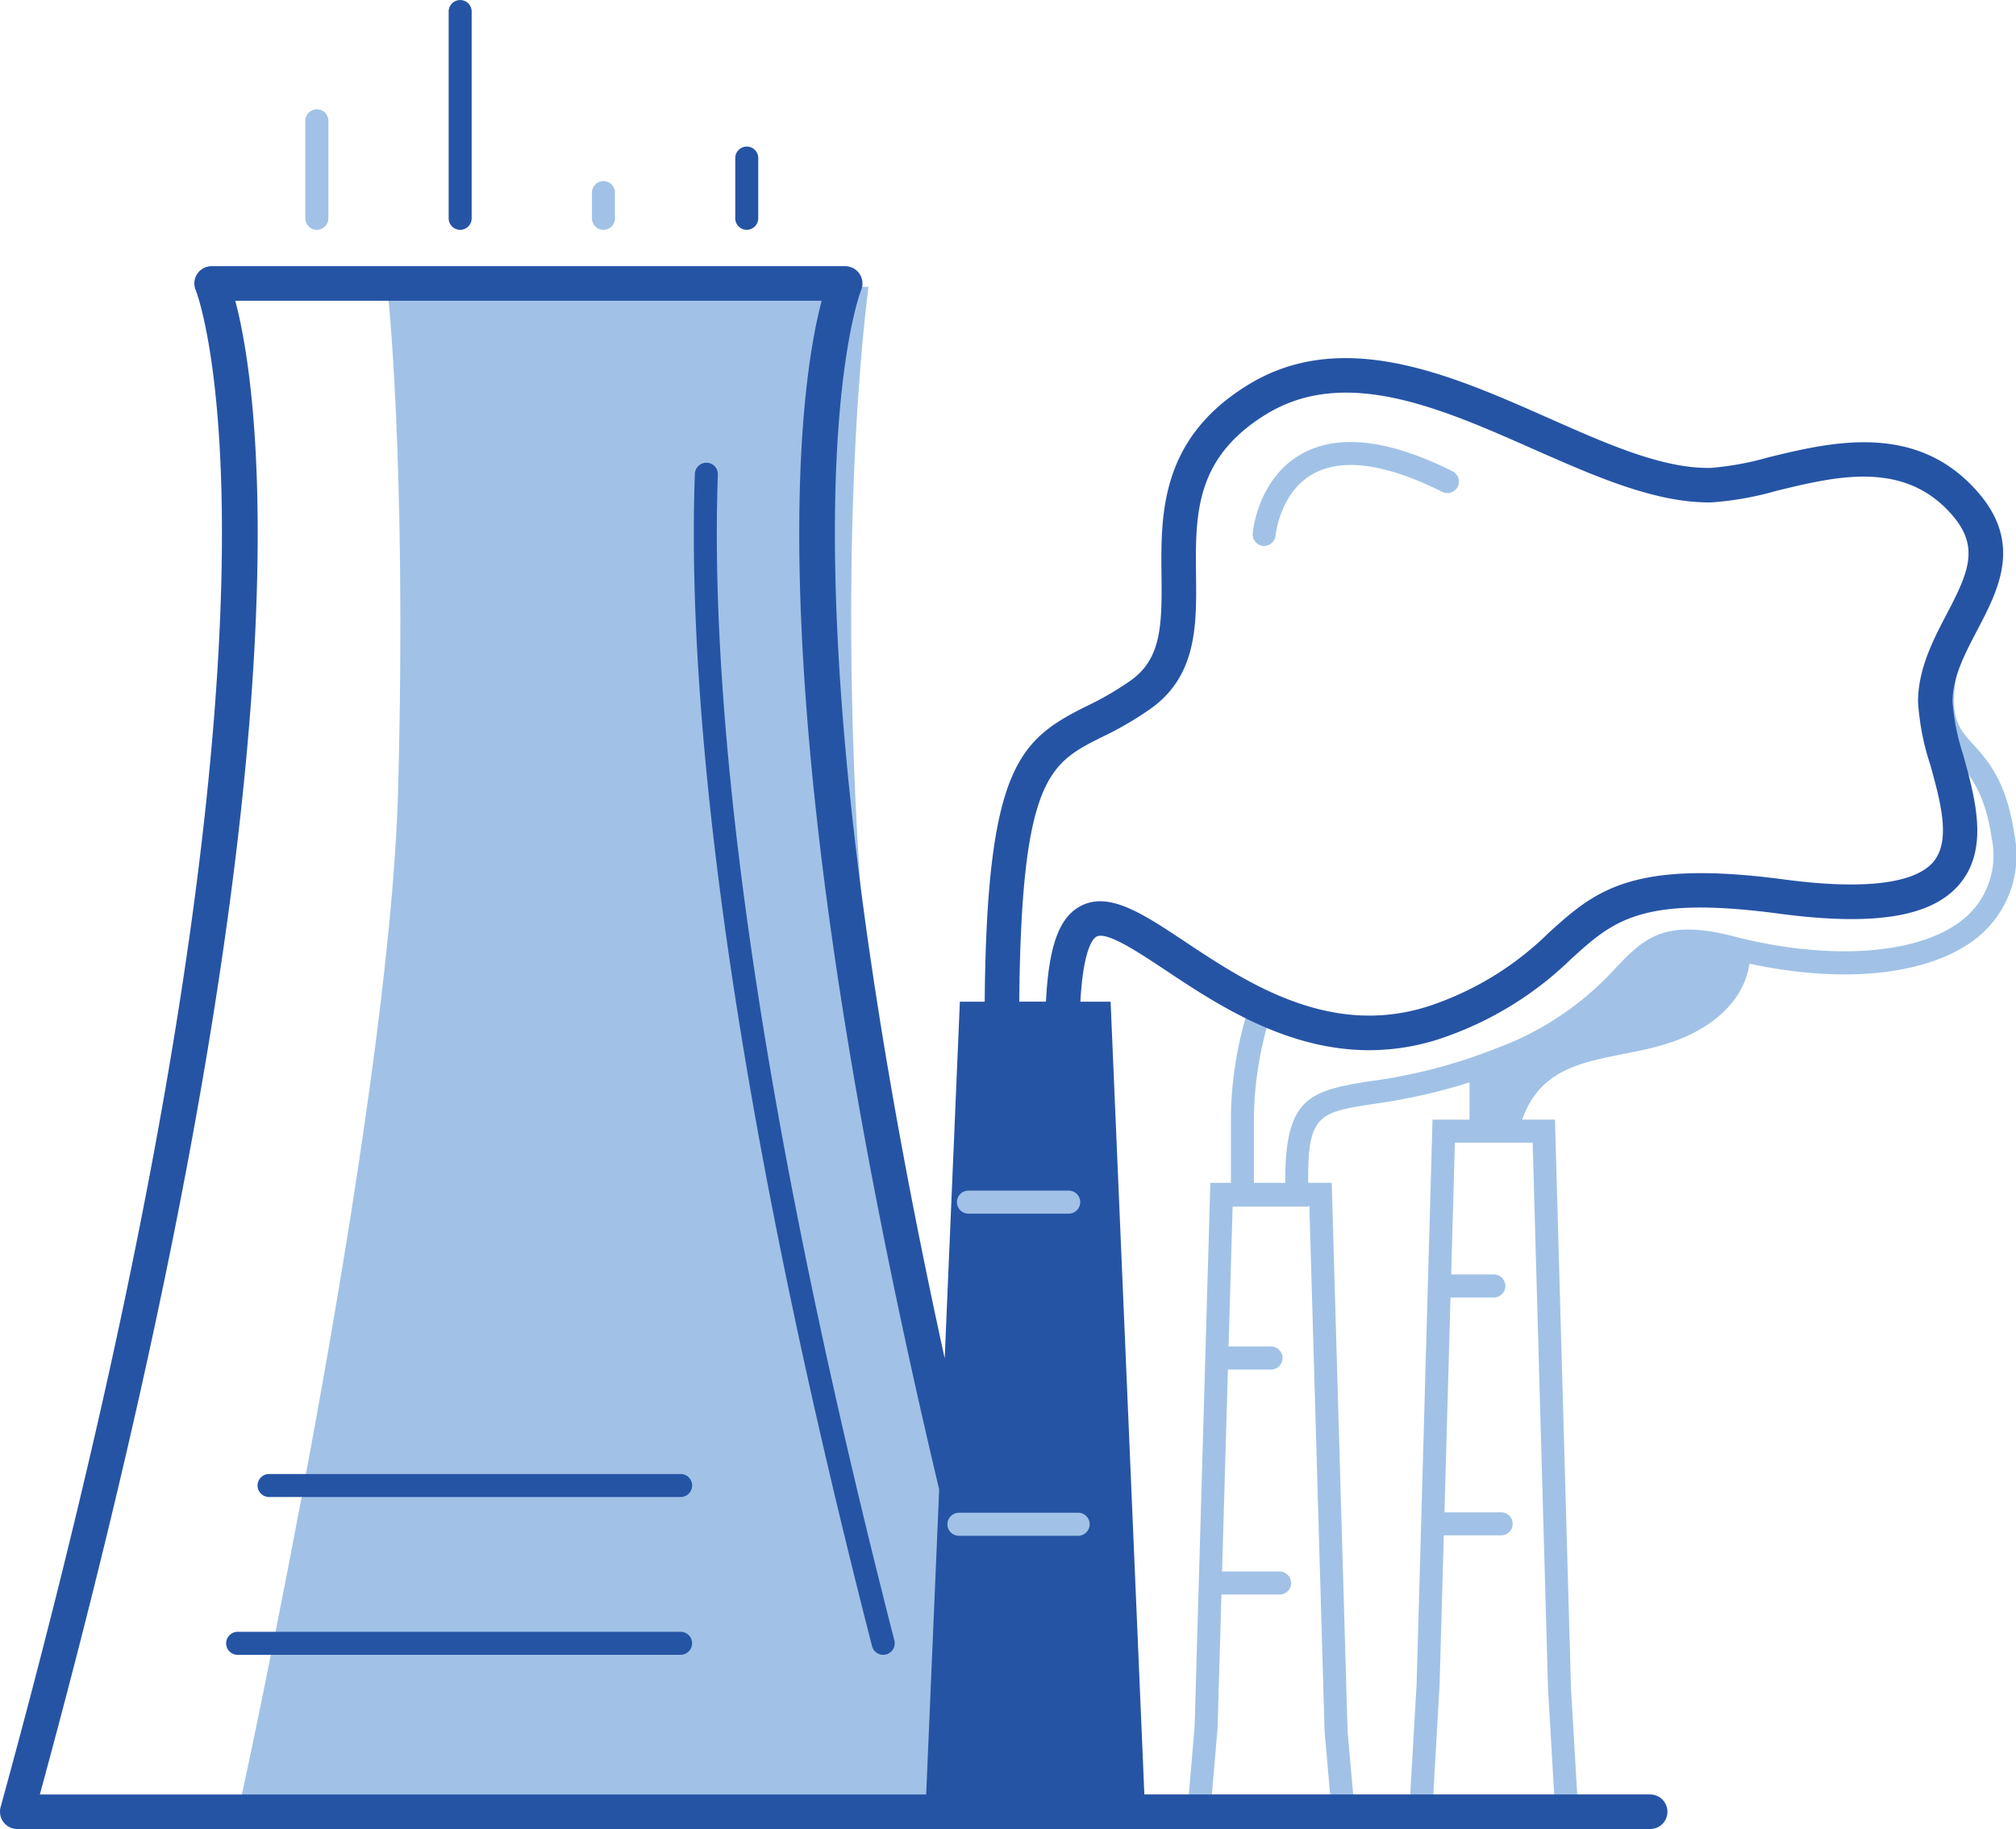 <svg width="97" height="88" fill="none" xmlns="http://www.w3.org/2000/svg">
  <g clip-path="url(#a)">
    <path d="M41.79 13.8s-1.881 13.145 0 33.867l3.795 20.105v18.84H11.58s7.163-32.76 7.578-48.69c.415-15.929-.525-24.124-.525-24.124l23.155.002Z" fill="#A1C2E6"/>
    <path d="M42.493 79.618a.552.552 0 0 1-.535-.416c-7.66-29.887-8.864-47.17-8.524-56.405a.557.557 0 0 1 .573-.534.552.552 0 0 1 .533.574c-.336 9.162.866 26.33 8.493 56.088a.556.556 0 0 1-.54.693ZM32.747 79.618H11.435a.553.553 0 0 1-.39-.946.552.552 0 0 1 .39-.162h21.312a.552.552 0 0 1 .553.554.555.555 0 0 1-.553.554ZM32.747 72.026H12.948a.553.553 0 0 1-.391-.946.553.553 0 0 1 .391-.162h19.8a.553.553 0 0 1 .39.946.553.553 0 0 1-.39.162Z" fill="#2654A5"/>
    <path d="M96.925 40.166c-.382-2.586-1.272-3.568-1.991-4.357-.818-.9-1.357-1.496-.43-4.896l-1.068-.291c-1.034 3.794-.415 4.727.68 5.933.647.713 1.382 1.521 1.714 3.773a3.971 3.971 0 0 1-1.194 3.754c-2.027 1.829-6.44 2.204-11.24.964-3.36-.867-4.324.136-5.658 1.526a14.491 14.491 0 0 1-5.713 3.855 25.673 25.673 0 0 1-6.118 1.595c-2.973.458-4.085.847-4.066 4.888h-1.509v-3.26a17.24 17.24 0 0 1 .868-5.034l-1.042-.373a18.072 18.072 0 0 0-.932 5.407v3.26h-.99l-.756 26.15-.398 4.663h8.15l-.394-4.443-.762-26.37h-1.131c-.04-3.298.538-3.393 3.13-3.793 1.57-.216 3.12-.564 4.631-1.04v1.792h-1.78l-.765 27.143-.388 6.71h8.196l-.381-6.483-.77-27.372h-1.576c1.24-3.56 5.02-2.611 8.06-4.081 2.241-1.084 2.76-2.608 2.872-3.42 4.801 1.032 9.03.498 11.203-1.462a5.075 5.075 0 0 0 1.548-4.738Zm-33.19 43.179.29 3.27h-5.738l.298-3.492.185-6.406h2.796a.553.553 0 0 0 .391-.946.553.553 0 0 0-.39-.162H58.8l.281-9.717h2.073a.553.553 0 0 0 .391-.946.552.552 0 0 0-.39-.162h-2.042l.195-6.728h3.662v-.039h.03l.734 25.328Zm10.75-2.056.313 5.326h-5.85l.318-5.555.203-7.19h2.762a.552.552 0 0 0 .553-.554.555.555 0 0 0-.553-.554h-2.73l.29-10.336h2.084a.553.553 0 0 0 .391-.946.552.552 0 0 0-.39-.162h-2.053l.179-6.34h3.742l.741 26.311Z" fill="#A1C2E6"/>
    <path d="M93.945 33.774c0-1.18.577-2.28 1.186-3.446 1.016-1.94 2.167-4.137.098-6.576-2.967-3.498-7.123-2.485-10.157-1.745-.902.26-1.827.428-2.762.505-2.33.045-5.024-1.168-7.894-2.439-4.608-2.037-9.832-4.346-14.38-1.549-4.225 2.6-4.184 6.243-4.15 9.171.028 2.445-.028 3.997-1.468 5.036-.689.482-1.418.905-2.178 1.264-3.181 1.593-4.763 2.9-4.861 14.2h-1.195l-.73 17.158c-8.645-39.429-4.093-51.215-4.022-51.389a.832.832 0 0 0-.763-1.157H10.183a.829.829 0 0 0-.764 1.157c.065.154 6.25 16.032-9.39 72.982a.833.833 0 0 0 .8 1.053H79.4a.83.83 0 0 0 .829-.831.832.832 0 0 0-.83-.832H55.061l-1.624-38.142h-1.455c.144-2.577.62-3.047.778-3.131.492-.262 2.01.746 3.348 1.635 2.411 1.602 5.765 3.83 9.774 3.83a10.967 10.967 0 0 0 3.872-.715 16.48 16.48 0 0 0 5.846-3.68c2.03-1.84 3.374-3.056 9.98-2.177 4.568.61 7.324.17 8.669-1.377 1.474-1.697.8-4.126.208-6.268-.27-.823-.44-1.674-.512-2.537ZM44.527 86.338H1.917C15.303 37.204 12.51 18.952 11.32 14.47h28.215c-1.063 4.002-3.405 19.002 5.653 57.192l-.625 14.676h-.036Zm48.338-49.582c.505 1.824 1.027 3.71.14 4.732-.633.728-2.394 1.46-7.2.821-7.369-.98-9.108.597-11.31 2.592a14.853 14.853 0 0 1-5.315 3.355c-4.938 1.847-9.107-.92-12.151-2.942-1.6-1.063-2.938-1.951-4.093-1.951a1.978 1.978 0 0 0-.944.23c-1.026.544-1.53 1.909-1.666 4.6h-1.284c.092-10.777 1.484-11.481 3.944-12.714.84-.397 1.644-.866 2.404-1.4 2.212-1.596 2.185-4.04 2.157-6.403-.032-2.895-.063-5.63 3.36-7.736 3.804-2.34 8.398-.31 12.84 1.654 3.043 1.344 5.919 2.613 8.587 2.578 1.06-.074 2.11-.26 3.13-.554 2.905-.709 6.196-1.51 8.502 1.207 1.28 1.51.748 2.719-.303 4.727-.645 1.232-1.376 2.628-1.376 4.217.064 1.016.258 2.02.576 2.987h.002Z" fill="#2654A5"/>
    <path d="M51.417 58.392h-4.82a.553.553 0 0 1 0-1.108h4.823a.553.553 0 0 1 .39.946.553.553 0 0 1-.39.163h-.003ZM51.874 73.89h-5.736a.552.552 0 0 1-.553-.554.555.555 0 0 1 .553-.554h5.736a.553.553 0 0 1 .391.946.552.552 0 0 1-.391.162ZM15.245 11.057a.553.553 0 0 1-.553-.554V5.812a.555.555 0 0 1 .945-.392.554.554 0 0 1 .162.392v4.69a.555.555 0 0 1-.553.555Z" fill="#A1C2E6"/>
    <path d="M35.93 11.057a.553.553 0 0 1-.553-.554v-2.9a.554.554 0 0 1 .944-.391.555.555 0 0 1 .162.391v2.9a.555.555 0 0 1-.553.554ZM22.14 11.057a.553.553 0 0 1-.553-.554V.554a.555.555 0 0 1 .945-.392.554.554 0 0 1 .162.392v9.949a.555.555 0 0 1-.553.554Z" fill="#2654A5"/>
    <path d="M29.035 11.057a.553.553 0 0 1-.553-.554V9.266a.555.555 0 0 1 .944-.392.555.555 0 0 1 .162.392v1.237a.555.555 0 0 1-.553.554ZM60.825 26.264h-.05a.553.553 0 0 1-.502-.599c.009-.107.247-2.639 2.35-3.823 1.749-.984 4.192-.705 7.262.831a.551.551 0 0 1 .309.536.555.555 0 0 1-.803.455c-2.717-1.358-4.809-1.647-6.22-.86-1.591.887-1.794 2.937-1.796 2.956a.554.554 0 0 1-.55.504Z" fill="#A1C2E6"/>
  </g>
  <defs>
    <clipPath id="a">
      <path fill="#fff" d="M0 0h97v88H0z"/>
    </clipPath>
  </defs>
</svg>
